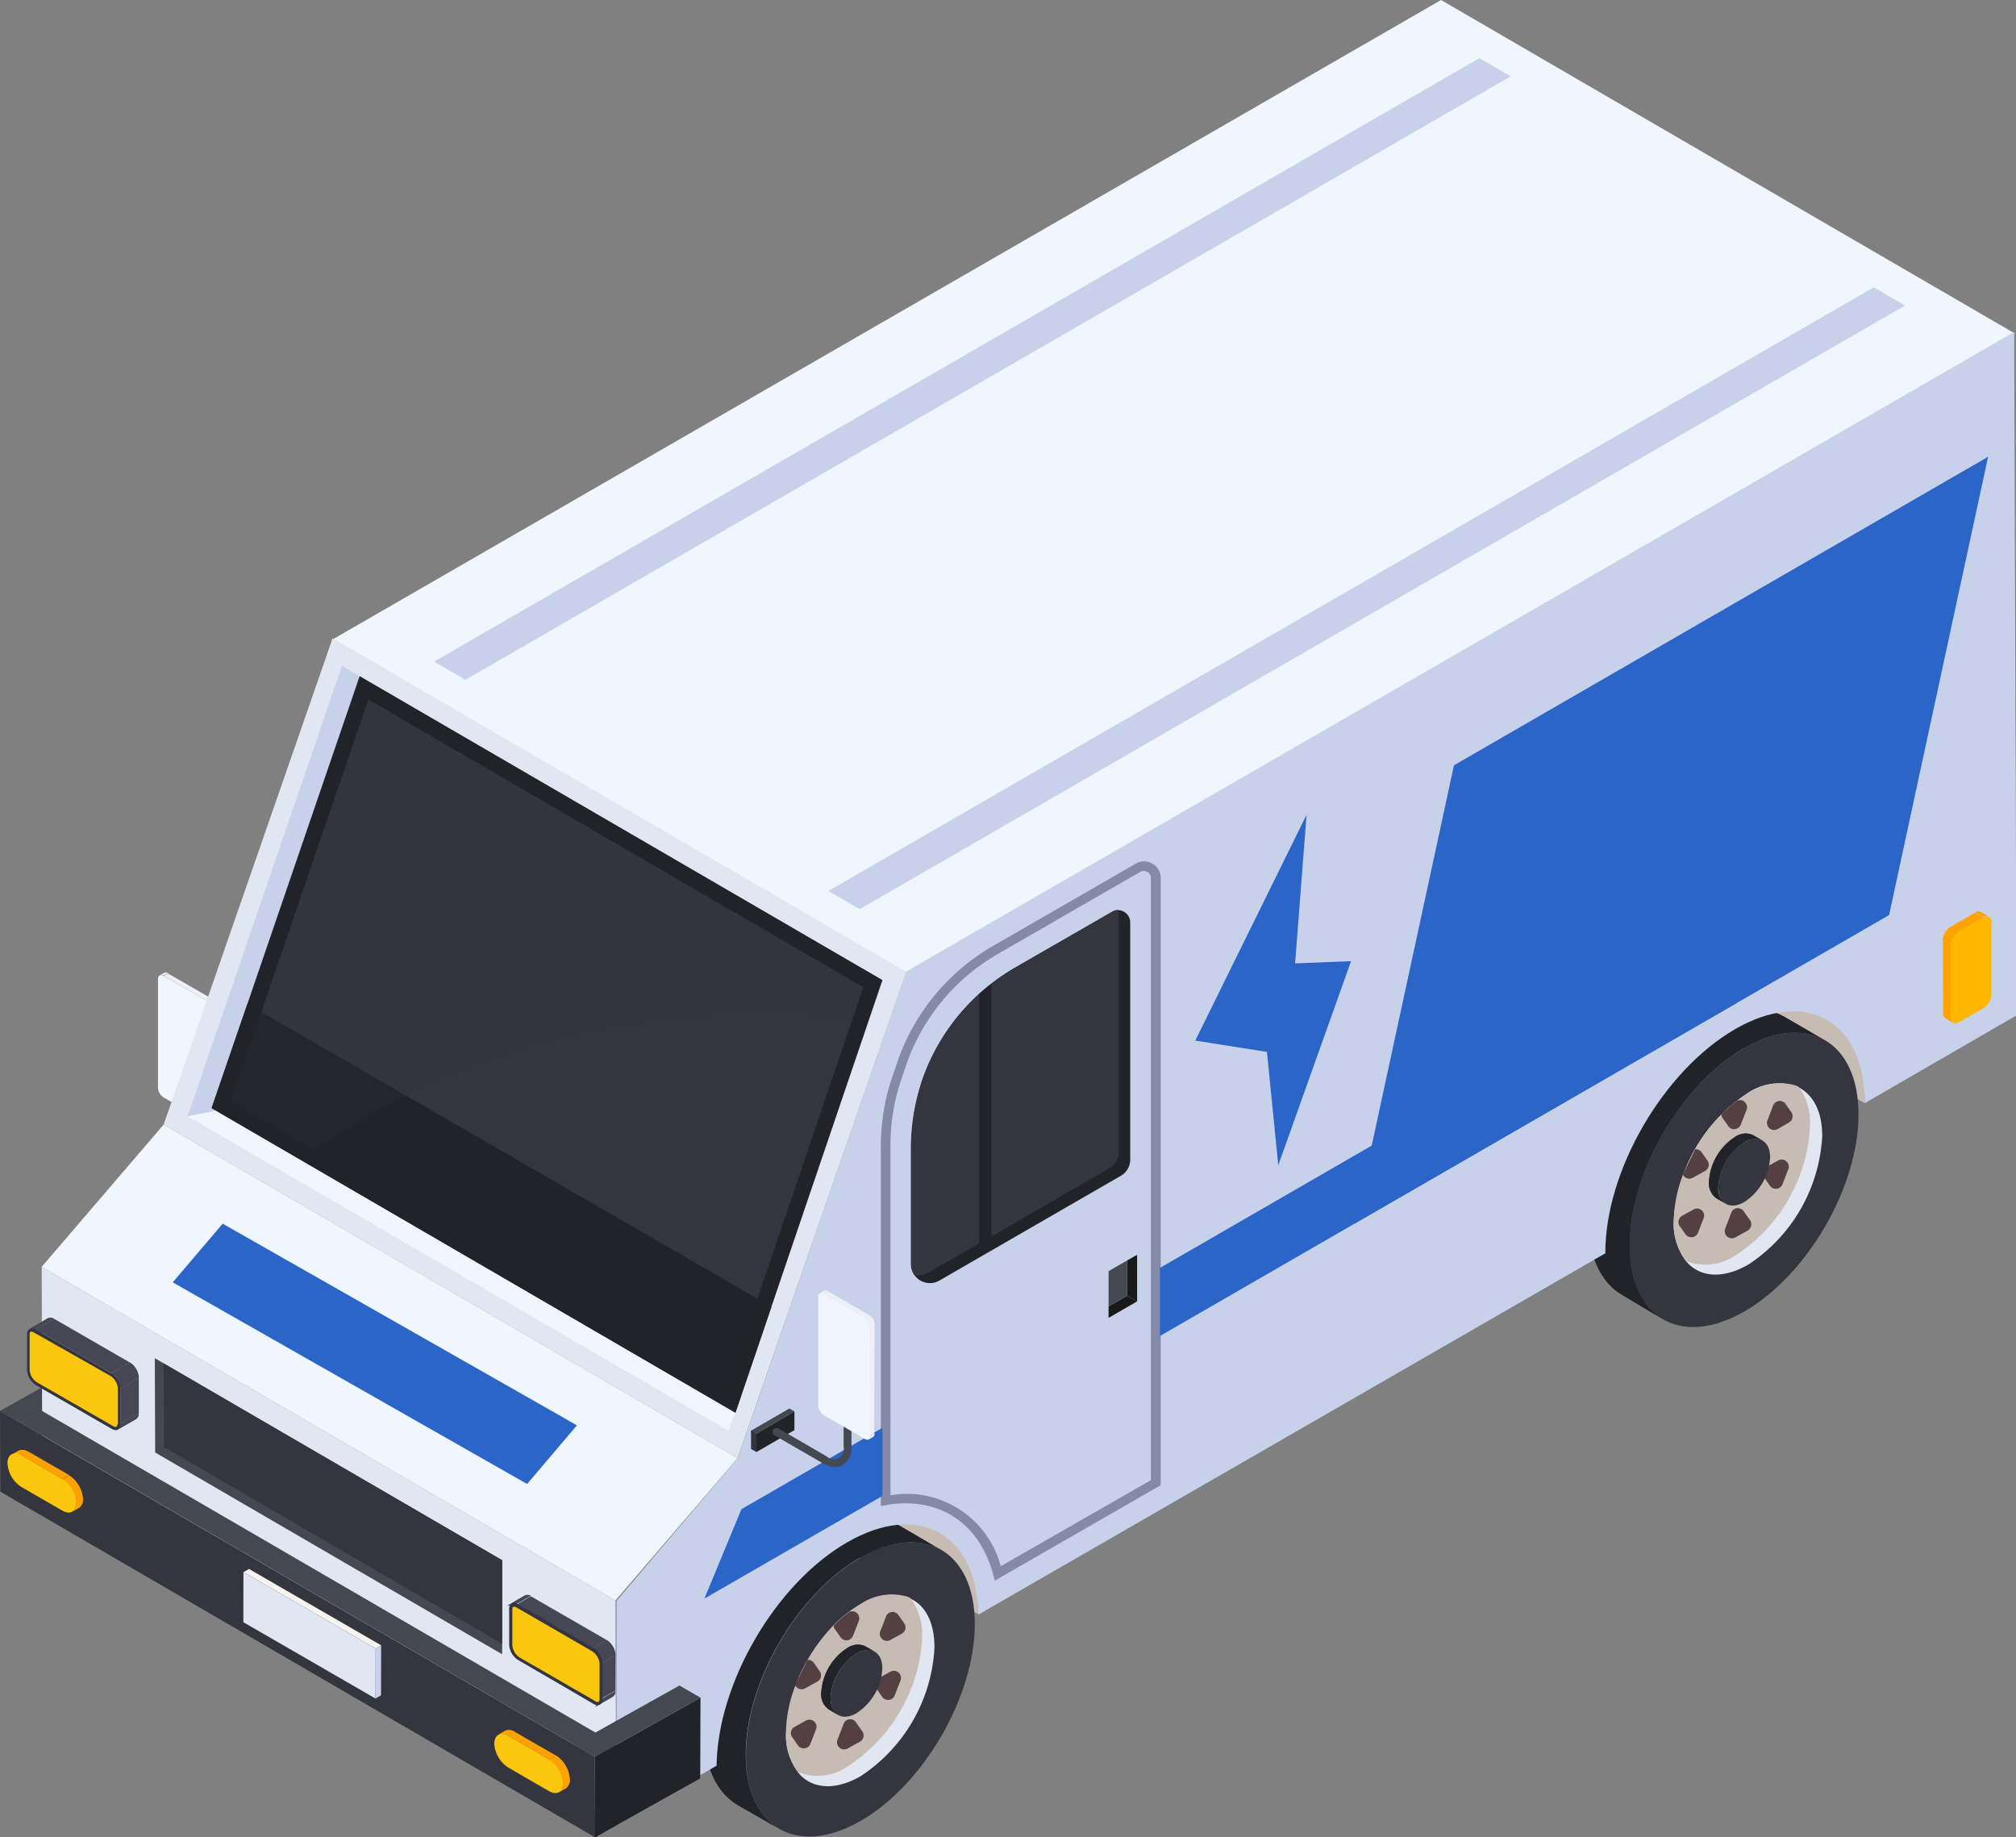 <svg xmlns="http://www.w3.org/2000/svg" xmlns:xlink="http://www.w3.org/1999/xlink" viewBox="0 0 163.96 149.43"><rect x="0" y="0" width="163.96" height="149.43" fill="#808080" stroke="none"/><defs><style>.cls-1{fill:#eff0f5;}.cls-2{fill:#ffa200;}.cls-3{fill:#222229;}.cls-4{fill:#464654;}.cls-5{isolation:isolate;}.cls-6{clip-path:url(#clip-path);}.cls-7{clip-path:url(#clip-path-2);}.cls-8{clip-path:url(#clip-path-3);}.cls-9{fill:#eff6fe;}.cls-10{fill:#c6bcb3;}.cls-11{clip-path:url(#clip-path-4);}.cls-12{clip-path:url(#clip-path-5);}.cls-13,.cls-22{fill:#35353f;}.cls-14{fill:#e0e7f2;}.cls-15{fill:#543f42;}.cls-16{clip-path:url(#clip-path-6);}.cls-17{clip-path:url(#clip-path-7);}.cls-18{fill:#434851;}.cls-19{clip-path:url(#clip-path-8);}.cls-20{clip-path:url(#clip-path-9);}.cls-21{fill:#c7d1e9;}.cls-22{opacity:0.2;mix-blend-mode:screen;}.cls-23{fill:#848aa8;}.cls-24{clip-path:url(#clip-path-10);}.cls-25{clip-path:url(#clip-path-11);}.cls-26{fill:#fbc70e;}.cls-27{clip-path:url(#clip-path-12);}.cls-28{clip-path:url(#clip-path-13);}.cls-29{clip-path:url(#clip-path-14);}.cls-30{clip-path:url(#clip-path-15);}.cls-31{fill:#f6f2ef;}.cls-32{clip-path:url(#clip-path-16);}.cls-33{clip-path:url(#clip-path-17);}.cls-34{clip-path:url(#clip-path-18);}.cls-35{fill:#ffb700;}.cls-36{fill:#2b65c8;}.cls-37{clip-path:url(#clip-path-19);}.cls-38{clip-path:url(#clip-path-20);}.cls-39{clip-path:url(#clip-path-21);}.cls-40{clip-path:url(#clip-path-22);}.cls-41{clip-path:url(#clip-path-23);}.cls-42{clip-path:url(#clip-path-24);}.cls-43{clip-path:url(#clip-path-25);}.cls-44{clip-path:url(#clip-path-26);}.cls-45{clip-path:url(#clip-path-27);}.cls-46{fill:#191919;}</style><clipPath id="clip-path"><path class="cls-1" d="M17.3,91l-.34.19a.3.3,0,0,0,.13-.29l.34-.2A.33.33,0,0,1,17.3,91Z"/></clipPath><clipPath id="clip-path-2"><path class="cls-1" d="M13,79.33l.34-.2a.32.32,0,0,1,.32,0l-.34.19A.31.31,0,0,0,13,79.33Z"/></clipPath><clipPath id="clip-path-3"><path class="cls-1" d="M16.66,81.29l.34-.2a1,1,0,0,1,.45.78l-.34.2A1,1,0,0,0,16.66,81.29Z"/></clipPath><clipPath id="clip-path-4"><path class="cls-3" d="M145.09,82.68l3.35,1.94c-1.7-1-4-.85-6.62.65l-3.35-2C141.06,81.83,143.4,81.69,145.09,82.68Z"/></clipPath><clipPath id="clip-path-5"><path class="cls-3" d="M135.26,107.3l-3.35-2c-1.67-1-2.7-3-2.71-6,0-5.9,4.13-13.09,9.27-16.06l3.35,2c-5.14,3-9.29,10.15-9.28,16.06C132.55,104.26,133.59,106.33,135.26,107.3Z"/></clipPath><clipPath id="clip-path-6"><path class="cls-3" d="M142.59,92.32l.76.44a1.49,1.49,0,0,0-1.5.15l-.76-.44A1.49,1.49,0,0,1,142.59,92.32Z"/></clipPath><clipPath id="clip-path-7"><path class="cls-3" d="M140.36,97.9l-.76-.44a1.49,1.49,0,0,1-.61-1.35,4.65,4.65,0,0,1,2.1-3.64l.76.44a4.59,4.59,0,0,0-2.1,3.64A1.47,1.47,0,0,0,140.36,97.9Z"/></clipPath><clipPath id="clip-path-8"><path class="cls-3" d="M73.22,124.12l3.34,1.95c-1.69-1-4-.85-6.62.64l-3.34-1.94C69.18,123.28,71.53,123.14,73.22,124.12Z"/></clipPath><clipPath id="clip-path-9"><path class="cls-3" d="M63.38,148.74,60,146.8c-1.67-1-2.71-3-2.71-6,0-5.9,4.13-13.09,9.27-16.06l3.34,1.94c-5.14,3-9.29,10.16-9.27,16.07C60.68,145.71,61.71,147.77,63.38,148.74Z"/></clipPath><clipPath id="clip-path-10"><path class="cls-2" d="M41.07,140.77l-.54.32a.79.79,0,0,1,.8.07l.54-.31A.82.82,0,0,0,41.07,140.77Z"/></clipPath><clipPath id="clip-path-11"><path class="cls-2" d="M45.47,145.75l.54-.31a.82.82,0,0,0,.33-.72,2.48,2.48,0,0,0-1.12-1.94l-.54.32A2.46,2.46,0,0,1,45.8,145,.78.78,0,0,1,45.47,145.75Z"/></clipPath><clipPath id="clip-path-12"><path class="cls-2" d="M1.48,118l-.54.32a.79.79,0,0,1,.8.07l.54-.31A.79.79,0,0,0,1.48,118Z"/></clipPath><clipPath id="clip-path-13"><path class="cls-2" d="M5.88,122.94l.54-.31a.79.79,0,0,0,.32-.72A2.47,2.47,0,0,0,5.63,120l-.54.32a2.44,2.44,0,0,1,1.11,1.93A.79.79,0,0,1,5.88,122.94Z"/></clipPath><clipPath id="clip-path-14"><path class="cls-3" d="M70.39,133.89l.76.44a1.49,1.49,0,0,0-1.5.15l-.76-.44A1.49,1.49,0,0,1,70.39,133.89Z"/></clipPath><clipPath id="clip-path-15"><path class="cls-3" d="M68.16,139.47l-.75-.44a1.47,1.47,0,0,1-.62-1.35,4.65,4.65,0,0,1,2.1-3.64l.76.44a4.62,4.62,0,0,0-2.1,3.64A1.49,1.49,0,0,0,68.16,139.47Z"/></clipPath><clipPath id="clip-path-16"><path class="cls-2" d="M158.89,83.19l-.66-.38a.47.47,0,0,1-.2-.43l.66.39A.47.47,0,0,0,158.89,83.19Z"/></clipPath><clipPath id="clip-path-17"><path class="cls-2" d="M161.11,74.18l.66.38a.46.46,0,0,0-.47,0l-.66-.39A.48.48,0,0,1,161.11,74.18Z"/></clipPath><clipPath id="clip-path-18"><path class="cls-2" d="M158.68,76.88,158,76.5a1.44,1.44,0,0,1,.66-1.14l.66.38A1.43,1.43,0,0,0,158.68,76.88Z"/></clipPath><clipPath id="clip-path-19"><path class="cls-1" d="M71,116.87l-.34.19a.3.3,0,0,0,.13-.29l.34-.2A.33.33,0,0,1,71,116.87Z"/></clipPath><clipPath id="clip-path-20"><path class="cls-1" d="M66.68,105.18,67,105a.32.32,0,0,1,.32,0l-.34.19A.32.32,0,0,0,66.68,105.18Z"/></clipPath><clipPath id="clip-path-21"><path class="cls-1" d="M70.34,107.14l.34-.2a1,1,0,0,1,.45.78l-.34.2A1,1,0,0,0,70.34,107.14Z"/></clipPath><clipPath id="clip-path-22"><path class="cls-4" d="M41.18,130.64l1.48-.87a.53.53,0,0,1,.51,0l-1.49.87A.47.47,0,0,0,41.18,130.64Z"/></clipPath><clipPath id="clip-path-23"><path class="cls-4" d="M49.84,138l-1.49.86a.49.49,0,0,0,.21-.46l1.49-.86A.51.51,0,0,1,49.84,138Z"/></clipPath><clipPath id="clip-path-24"><path class="cls-4" d="M47.86,134.25l1.48-.87a1.59,1.59,0,0,1,.72,1.24l-1.49.87A1.59,1.59,0,0,0,47.86,134.25Z"/></clipPath><clipPath id="clip-path-25"><path class="cls-4" d="M2.41,108.08l1.49-.87a.53.53,0,0,1,.51.05l-1.49.87A.48.48,0,0,0,2.41,108.08Z"/></clipPath><clipPath id="clip-path-26"><path class="cls-4" d="M11.08,115.4l-1.49.86a.49.49,0,0,0,.21-.46l1.48-.86A.53.53,0,0,1,11.08,115.4Z"/></clipPath><clipPath id="clip-path-27"><path class="cls-4" d="M9.09,111.69l1.49-.87a1.6,1.6,0,0,1,.71,1.24l-1.48.87A1.58,1.58,0,0,0,9.09,111.69Z"/></clipPath></defs><g class="cls-5"><g id="Layer_2" data-name="Layer 2"><g id="Layer_1-2" data-name="Layer 1"><g class="cls-5"><path class="cls-1" d="M17.3,91l-.34.19a.3.3,0,0,0,.13-.29l.34-.2A.33.33,0,0,1,17.3,91Z"/><g class="cls-6"><g class="cls-5"><path class="cls-1" d="M17.09,90.92l.34-.2a.33.33,0,0,1-.13.3l-.34.19a.3.3,0,0,0,.13-.29Z"/></g></g><path class="cls-1" d="M13,79.33l.34-.2a.32.32,0,0,1,.32,0l-.34.19A.31.31,0,0,0,13,79.33Z"/><g class="cls-7"><g class="cls-5"><path class="cls-1" d="M13,79.33l.34-.2a.31.31,0,0,1,.28,0l-.34.2a.31.31,0,0,0-.28,0Z"/><path class="cls-1" d="M13.28,79.34l.34-.2,0,0-.34.19,0,0Z"/></g></g><polygon class="cls-1" points="17.11 82.07 17.45 81.87 17.43 90.72 17.09 90.92 17.11 82.07"/><polygon class="cls-1" points="13.32 79.36 13.66 79.17 17 81.09 16.66 81.29 13.32 79.36"/><path class="cls-1" d="M16.66,81.29l.34-.2a1,1,0,0,1,.45.78l-.34.2A1,1,0,0,0,16.66,81.29Z"/><g class="cls-8"><g class="cls-5"><path class="cls-1" d="M16.66,81.29l.34-.2a1.2,1.2,0,0,1,.21.17l-.34.2a.68.68,0,0,0-.21-.17Z"/><path class="cls-1" d="M16.87,81.46l.34-.2a1.24,1.24,0,0,1,.17.27l-.34.19a1.45,1.45,0,0,0-.17-.26Z"/><path class="cls-1" d="M17,81.72l.34-.19a1,1,0,0,1,.07.28l-.34.2a1.11,1.11,0,0,0-.07-.29Z"/><path class="cls-1" d="M17.11,82l.34-.2v.06l-.34.2V82Z"/></g></g><path class="cls-9" d="M16.66,81.29a1,1,0,0,1,.45.78l0,8.85c0,.29-.2.41-.45.26L13.3,89.25a1,1,0,0,1-.45-.78l0-8.85c0-.29.21-.4.45-.26Z"/></g><polygon class="cls-10" points="137.97 81.76 151.66 89.72 151.65 83.15 137.97 75.2 137.97 81.76"/><g class="cls-5"><path class="cls-3" d="M145.09,82.68l3.35,1.94c-1.7-1-4-.85-6.62.65l-3.35-2C141.06,81.83,143.4,81.69,145.09,82.68Z"/><g class="cls-11"><g class="cls-5"><path class="cls-3" d="M141.82,85.27l-3.35-2a10.8,10.8,0,0,1,2-.91l3.35,1.94a9.77,9.77,0,0,0-2,.92Z"/><path class="cls-3" d="M143.85,84.35l-3.35-1.94a5.56,5.56,0,0,1,4.59.27l3.35,1.94a5.56,5.56,0,0,0-4.59-.27Z"/></g></g><path class="cls-3" d="M135.26,107.3l-3.35-2c-1.67-1-2.7-3-2.71-6,0-5.9,4.13-13.09,9.27-16.06l3.35,2c-5.14,3-9.29,10.15-9.28,16.06C132.55,104.26,133.59,106.33,135.26,107.3Z"/><g class="cls-12"><g class="cls-5"><path class="cls-3" d="M135.26,107.3l-3.35-2c-1.67-1-2.7-3-2.71-6a14.67,14.67,0,0,1,.23-2.52l3.34,1.94a14.78,14.78,0,0,0-.23,2.53c0,2.93,1.05,5,2.72,6Z"/><path class="cls-3" d="M132.77,98.8l-3.34-1.94c.93-5.3,4.62-11,9-13.54l3.35,2c-4.43,2.55-8.12,8.23-9,13.53Z"/></g></g><path class="cls-13" d="M141.82,85.27c5.14-3,9.31-.59,9.33,5.32s-4.13,13.09-9.27,16.06-9.32.58-9.34-5.32S136.68,88.23,141.82,85.27Z"/></g><path class="cls-14" d="M148.2,92.39a13.34,13.34,0,0,1-6,10.45c-1.87,1.08-3.55,1.06-4.66.14a2.78,2.78,0,0,1-.42-.42,5,5,0,0,1-1-3.21,13.33,13.33,0,0,1,6-10.44,4.54,4.54,0,0,1,3.83-.63l.25.11C147.45,89,148.2,90.36,148.2,92.39Z"/><path class="cls-10" d="M147.21,91.6a13.34,13.34,0,0,1-6,10.45,4.34,4.34,0,0,1-4.09.51,5,5,0,0,1-1-3.21,11,11,0,0,1,.77-3.84A14.44,14.44,0,0,1,140,90.65a11.14,11.14,0,0,1,1.28-1.13,8.61,8.61,0,0,1,.92-.61,4.54,4.54,0,0,1,3.83-.63l.25.11A4.93,4.93,0,0,1,147.21,91.6Z"/><path class="cls-15" d="M142.05,90.25l-.48,1.23a.58.58,0,0,1-1,.12l-.48-.68a.63.63,0,0,1-.1-.27,11.14,11.14,0,0,1,1.28-1.13A.58.58,0,0,1,142.05,90.25Z"/><path class="cls-15" d="M137.87,93.47a.57.57,0,0,1,.52.24l.48.68a.59.59,0,0,1-.19.84l-1,.55a.58.58,0,0,1-.82-.27Z"/><path class="cls-15" d="M137.8,98.33l-1,.55a.58.58,0,0,0-.19.83l.48.68a.58.58,0,0,0,1-.12l.48-1.23A.58.58,0,0,0,137.8,98.33Z"/><path class="cls-15" d="M140.78,98.69l-.47,1.23a.58.58,0,0,0,.83.71l1-.55a.59.59,0,0,0,.19-.84l-.48-.68A.58.58,0,0,0,140.78,98.69Z"/><path class="cls-15" d="M143.49,95.78l.47.67a.58.58,0,0,0,1-.12l.48-1.23a.58.58,0,0,0-.84-.71l-1,.55A.58.58,0,0,0,143.49,95.78Z"/><path class="cls-15" d="M144.55,91.84l.95-.55a.59.59,0,0,0,.19-.84l-.48-.68a.58.58,0,0,0-1,.13l-.47,1.23A.58.58,0,0,0,144.55,91.84Z"/><g class="cls-5"><path class="cls-3" d="M142.59,92.32l.76.44a1.49,1.49,0,0,0-1.5.15l-.76-.44A1.49,1.49,0,0,1,142.59,92.32Z"/><g class="cls-16"><g class="cls-5"><path class="cls-3" d="M141.85,92.91l-.76-.44a2.65,2.65,0,0,1,.46-.21l.76.44a2.65,2.65,0,0,0-.46.21Z"/><path class="cls-3" d="M142.31,92.7l-.76-.44a1.27,1.27,0,0,1,1,.06l.76.44a1.27,1.27,0,0,0-1-.06Z"/></g></g><path class="cls-3" d="M140.36,97.9l-.76-.44a1.49,1.49,0,0,1-.61-1.35,4.65,4.65,0,0,1,2.1-3.64l.76.44a4.59,4.59,0,0,0-2.1,3.64A1.47,1.47,0,0,0,140.36,97.9Z"/><g class="cls-17"><g class="cls-5"><path class="cls-3" d="M140.36,97.9l-.76-.44a1.49,1.49,0,0,1-.61-1.35,3.66,3.66,0,0,1,0-.57l.76.44a2.75,2.75,0,0,0-.05.57,1.47,1.47,0,0,0,.61,1.35Z"/><path class="cls-3" d="M139.8,96l-.76-.44a4.72,4.72,0,0,1,2.05-3.07l.76.44a4.72,4.72,0,0,0-2,3.07Z"/></g></g><path class="cls-13" d="M141.85,92.91c1.16-.67,2.11-.13,2.11,1.21a4.62,4.62,0,0,1-2.1,3.64c-1.16.67-2.11.13-2.11-1.21A4.59,4.59,0,0,1,141.85,92.91Z"/></g><polygon class="cls-18" points="0 114.75 8.57 109.94 10.28 110.93 1.71 115.73 0 114.75"/><polygon class="cls-10" points="65.84 123.32 79.54 131.28 79.52 124.72 65.84 116.77 65.84 123.32"/><g class="cls-5"><path class="cls-3" d="M73.22,124.12l3.34,1.95c-1.69-1-4-.85-6.62.64l-3.34-1.94C69.18,123.28,71.53,123.14,73.22,124.12Z"/><g class="cls-19"><g class="cls-5"><path class="cls-3" d="M69.94,126.71l-3.34-1.94a10.87,10.87,0,0,1,2-.92l3.34,2a10.8,10.8,0,0,0-2,.91Z"/><path class="cls-3" d="M72,125.8l-3.34-2a5.56,5.56,0,0,1,4.59.27l3.34,1.95A5.56,5.56,0,0,0,72,125.8Z"/></g></g><path class="cls-3" d="M63.38,148.74,60,146.8c-1.67-1-2.71-3-2.71-6,0-5.9,4.13-13.09,9.27-16.06l3.34,1.94c-5.14,3-9.29,10.16-9.27,16.07C60.68,145.71,61.71,147.77,63.38,148.74Z"/><g class="cls-20"><g class="cls-5"><path class="cls-3" d="M63.38,148.74,60,146.8c-1.67-1-2.71-3-2.71-6a13.81,13.81,0,0,1,.22-2.53l3.35,1.95a14.69,14.69,0,0,0-.23,2.53c0,2.93,1,5,2.71,6Z"/><path class="cls-3" d="M60.9,140.25l-3.35-1.95c.94-5.29,4.63-11,9-13.53l3.34,1.94c-4.42,2.56-8.11,8.24-9,13.54Z"/></g></g><path class="cls-13" d="M69.94,126.71c5.14-3,9.32-.58,9.34,5.32s-4.14,13.1-9.28,16.06-9.31.59-9.33-5.31S64.8,129.68,69.94,126.71Z"/></g><polygon class="cls-14" points="50.11 148.26 3.44 121.13 3.41 110.15 3.4 105.81 3.39 103.03 50.06 130.16 50.11 148.26"/><polygon class="cls-14" points="59.99 118.59 73.72 79.04 27.05 51.91 13.31 91.46 59.99 118.59"/><polygon class="cls-9" points="13.31 91.46 3.39 103.03 50.06 130.16 59.99 118.59 13.31 91.46"/><polygon class="cls-21" points="29.25 54.99 29.23 54.98 27.81 54.16 15.26 90.79 71.77 79.71 29.25 54.99"/><polygon class="cls-9" points="15.26 90.79 59.22 116.34 59.81 114.89 59.85 114.78 71.77 79.71 15.26 90.79"/><polygon class="cls-3" points="29.25 54.99 20.12 81.65 17.21 90.12 59.81 114.89 59.85 114.78 62.74 106.28 71.77 79.71 29.25 54.99"/><polygon class="cls-13" points="18.78 89.54 29.96 56.9 70.21 80.3 59.1 112.98 18.78 89.54"/><polygon class="cls-3" points="20.12 81.65 17.21 90.12 59.81 114.89 59.85 114.78 62.74 106.28 20.12 81.65"/><path class="cls-22" d="M30,56.9,18.78,89.54l6.72,3.92a64.92,64.92,0,0,1,34.2-11,46.41,46.41,0,0,1,9.57.56l.94-2.76Z"/><polygon class="cls-9" points="163.88 27.13 73.78 79.1 68.42 75.99 65.73 74.42 34.45 56.24 31.76 54.67 27.11 51.97 117.2 0 121.81 2.68 124.51 4.25 155.79 22.43 158.48 23.99 163.88 27.13"/><path class="cls-21" d="M151.66,89.72v0c0-6.69-4.76-9.39-10.58-6s-10.54,11.52-10.52,18.21v0l-51,29.39c-.12-6.6-4.85-9.24-10.67-5.88s-10.53,11.45-10.61,18.16l-8.14,4.7,0-18.1L60,118.59,73.72,79l90.09-52L164,82.58Z"/><path class="cls-23" d="M80.91,128.55l-.13-.49c-1-3.68-3.61-5.8-7.15-5.8a9.47,9.47,0,0,0-1.54.14l-.45.08V93.09a17.43,17.43,0,0,1,1-5.72L73,86.32a17.42,17.42,0,0,1,7.75-9.38l11.62-6.7a1.33,1.33,0,0,1,1.36,0,1.35,1.35,0,0,1,.67,1.18v49.37Zm-7.28-7.06a7.92,7.92,0,0,1,7.76,5.89l12.21-7V71.42a.58.58,0,0,0-.87-.51l-11.62,6.7a16.71,16.71,0,0,0-7.41,9l-.36,1.06a16.65,16.65,0,0,0-.92,5.46v28.48A10.24,10.24,0,0,1,73.63,121.49Z"/><g class="cls-5"><polygon class="cls-13" points="48.38 142.87 0 114.75 0.02 121.31 48.4 149.43 48.38 142.87"/><polygon class="cls-18" points="40.84 126.89 40.84 134.54 12.62 118.13 12.59 110.46 13.31 110.88 40.84 126.89"/><polygon class="cls-13" points="40.84 126.89 40.84 133.69 13.34 117.69 13.31 110.88 40.84 126.89"/><polygon class="cls-18" points="50.1 141.88 3.42 114.75 1.71 115.73 48.38 142.87 50.1 141.88"/><polygon class="cls-3" points="48.38 142.87 48.4 149.43 50.12 148.44 50.1 141.88 48.38 142.87"/></g><g class="cls-5"><polygon class="cls-3" points="48.4 142.87 56.97 138.07 56.95 144.63 48.38 149.43 48.4 142.87"/><polygon class="cls-18" points="46.68 141.88 55.26 137.08 56.97 138.07 48.4 142.87 46.68 141.88"/></g><g class="cls-5"><g class="cls-5"><path class="cls-2" d="M41.07,140.77l-.54.32a.79.79,0,0,1,.8.07l.54-.31A.82.82,0,0,0,41.07,140.77Z"/><g class="cls-24"><g class="cls-5"><path class="cls-2" d="M41.33,141.16l.54-.31a.82.82,0,0,0-.8-.08l-.54.32a.79.79,0,0,1,.8.07Z"/></g></g></g><polygon class="cls-2" points="44.68 143.1 45.22 142.78 41.87 140.85 41.33 141.16 44.68 143.1"/><g class="cls-5"><path class="cls-2" d="M45.47,145.75l.54-.31a.82.82,0,0,0,.33-.72,2.48,2.48,0,0,0-1.12-1.94l-.54.32A2.46,2.46,0,0,1,45.8,145,.78.78,0,0,1,45.47,145.75Z"/><g class="cls-25"><g class="cls-5"><path class="cls-2" d="M45.47,145.75l.54-.31a.82.82,0,0,0,.33-.72,2.48,2.48,0,0,0-1.12-1.94l-.54.32A2.46,2.46,0,0,1,45.8,145a.78.78,0,0,1-.33.72Z"/></g></g></g><path class="cls-26" d="M41.33,141.16c-.62-.35-1.12-.06-1.13.64a2.48,2.48,0,0,0,1.12,1.94l3.35,1.94c.62.35,1.12.06,1.13-.65a2.46,2.46,0,0,0-1.12-1.93Z"/></g><g class="cls-5"><g class="cls-5"><path class="cls-2" d="M1.48,118l-.54.32a.79.79,0,0,1,.8.07l.54-.31A.79.79,0,0,0,1.48,118Z"/><g class="cls-27"><g class="cls-5"><path class="cls-2" d="M1.74,118.35l.54-.31a.79.79,0,0,0-.8-.08l-.54.32a.79.79,0,0,1,.8.07Z"/></g></g></g><polygon class="cls-2" points="5.09 120.29 5.63 119.97 2.28 118.04 1.74 118.35 5.09 120.29"/><g class="cls-5"><path class="cls-2" d="M5.88,122.94l.54-.31a.79.79,0,0,0,.32-.72A2.47,2.47,0,0,0,5.63,120l-.54.32a2.44,2.44,0,0,1,1.11,1.93A.79.79,0,0,1,5.88,122.94Z"/><g class="cls-28"><g class="cls-5"><path class="cls-2" d="M5.88,122.94l.54-.31a.79.79,0,0,0,.32-.72A2.47,2.47,0,0,0,5.63,120l-.54.32a2.44,2.44,0,0,1,1.11,1.93.79.79,0,0,1-.32.72Z"/></g></g></g><path class="cls-26" d="M1.74,118.35c-.62-.35-1.13-.06-1.13.64a2.48,2.48,0,0,0,1.12,1.94l3.35,1.93c.62.36,1.12.07,1.12-.64a2.44,2.44,0,0,0-1.11-1.93Z"/></g><path class="cls-14" d="M76,134a13.34,13.34,0,0,1-6,10.45c-1.87,1.08-3.55,1.06-4.66.14a2.33,2.33,0,0,1-.41-.42,4.93,4.93,0,0,1-1-3.21,13.33,13.33,0,0,1,6-10.44,4.56,4.56,0,0,1,3.84-.63l.24.11C75.25,130.54,76,131.93,76,134Z"/><path class="cls-10" d="M75,133.17a13.34,13.34,0,0,1-6,10.45,4.33,4.33,0,0,1-4.08.51,4.93,4.93,0,0,1-1-3.21,11,11,0,0,1,.77-3.84,14.44,14.44,0,0,1,3.06-4.86,11.14,11.14,0,0,1,1.28-1.13,8.61,8.61,0,0,1,.92-.61,4.56,4.56,0,0,1,3.84-.63l.24.11A4.93,4.93,0,0,1,75,133.17Z"/><path class="cls-15" d="M69.85,131.82l-.48,1.23a.58.58,0,0,1-1,.12l-.47-.68a.54.54,0,0,1-.11-.27,11.14,11.14,0,0,1,1.28-1.13A.58.58,0,0,1,69.85,131.82Z"/><path class="cls-15" d="M65.67,135a.55.55,0,0,1,.52.24l.48.68a.58.58,0,0,1-.19.84l-1,.55a.58.58,0,0,1-.82-.27Z"/><path class="cls-15" d="M65.61,139.9l-1,.55a.57.57,0,0,0-.18.83l.47.68a.58.58,0,0,0,1-.12l.48-1.23A.58.58,0,0,0,65.61,139.9Z"/><path class="cls-15" d="M68.59,140.26l-.48,1.23a.58.58,0,0,0,.83.71l1-.55a.58.58,0,0,0,.19-.84l-.48-.68A.57.57,0,0,0,68.59,140.26Z"/><path class="cls-15" d="M71.29,137.35l.47.67a.58.58,0,0,0,1-.12l.48-1.23a.58.58,0,0,0-.83-.71l-1,.55A.58.58,0,0,0,71.29,137.35Z"/><path class="cls-15" d="M72.35,133.41l1-.55a.58.58,0,0,0,.19-.84l-.48-.68a.57.57,0,0,0-1,.13l-.48,1.23A.58.58,0,0,0,72.35,133.41Z"/><g class="cls-5"><path class="cls-3" d="M70.39,133.89l.76.44a1.49,1.49,0,0,0-1.5.15l-.76-.44A1.49,1.49,0,0,1,70.39,133.89Z"/><g class="cls-29"><g class="cls-5"><path class="cls-3" d="M69.65,134.48l-.76-.44a2.65,2.65,0,0,1,.46-.21l.76.44a2.65,2.65,0,0,0-.46.21Z"/><path class="cls-3" d="M70.11,134.27l-.76-.44a1.27,1.27,0,0,1,1,.06l.76.44a1.27,1.27,0,0,0-1-.06Z"/></g></g><path class="cls-3" d="M68.16,139.47l-.75-.44a1.47,1.47,0,0,1-.62-1.35,4.65,4.65,0,0,1,2.1-3.64l.76.44a4.62,4.62,0,0,0-2.1,3.64A1.49,1.49,0,0,0,68.16,139.47Z"/><g class="cls-30"><g class="cls-5"><path class="cls-3" d="M68.16,139.47l-.75-.44a1.47,1.47,0,0,1-.62-1.35,3.66,3.66,0,0,1,0-.57l.76.44a3.66,3.66,0,0,0,0,.57,1.49,1.49,0,0,0,.61,1.35Z"/><path class="cls-3" d="M67.6,137.55l-.76-.44a4.72,4.72,0,0,1,2-3.07l.76.44a4.72,4.72,0,0,0-2.05,3.07Z"/></g></g><path class="cls-13" d="M69.65,134.48c1.16-.67,2.11-.13,2.11,1.21a4.62,4.62,0,0,1-2.1,3.64c-1.16.67-2.11.13-2.11-1.21A4.62,4.62,0,0,1,69.65,134.48Z"/></g><g class="cls-5"><polygon class="cls-21" points="30.55 134.07 31 133.81 30.99 137.88 30.54 138.14 30.55 134.07"/><polygon class="cls-31" points="19.8 127.86 20.25 127.6 31 133.81 30.55 134.07 19.8 127.86"/><polygon class="cls-14" points="30.55 134.07 30.54 138.14 19.79 131.93 19.8 127.86 30.55 134.07"/></g><g class="cls-5"><g class="cls-5"><path class="cls-2" d="M158.89,83.19l-.66-.38a.47.47,0,0,1-.2-.43l.66.39A.47.47,0,0,0,158.89,83.19Z"/><g class="cls-32"><g class="cls-5"><path class="cls-2" d="M158.89,83.19l-.66-.38a.47.47,0,0,1-.2-.43l.66.39a.47.47,0,0,0,.2.42Z"/></g></g></g><g class="cls-5"><path class="cls-2" d="M161.11,74.18l.66.38a.46.46,0,0,0-.47,0l-.66-.39A.48.48,0,0,1,161.11,74.18Z"/><g class="cls-33"><g class="cls-5"><path class="cls-2" d="M161.3,74.61l-.66-.39a.48.48,0,0,1,.47,0l.66.38a.46.46,0,0,0-.47,0Z"/></g></g></g><polygon class="cls-2" points="158.69 82.77 158.03 82.38 158.02 76.5 158.68 76.88 158.69 82.77"/><polygon class="cls-2" points="159.34 75.74 158.68 75.36 160.64 74.22 161.3 74.61 159.34 75.74"/><g class="cls-5"><path class="cls-2" d="M158.68,76.88,158,76.5a1.44,1.44,0,0,1,.66-1.14l.66.38A1.43,1.43,0,0,0,158.68,76.88Z"/><g class="cls-34"><g class="cls-5"><path class="cls-2" d="M158.68,76.88,158,76.5a1.44,1.44,0,0,1,.66-1.14l.66.38a1.43,1.43,0,0,0-.66,1.14Z"/></g></g></g><path class="cls-35" d="M161.3,74.61c.36-.21.66,0,.66.37l0,5.89a1.44,1.44,0,0,1-.66,1.14l-2,1.14c-.37.21-.67,0-.67-.38V76.88a1.43,1.43,0,0,1,.66-1.14Z"/></g><polygon class="cls-36" points="94.33 108.66 141.21 81.59 141.21 76.05 94.33 103.12 94.33 108.66"/><polygon class="cls-36" points="71.77 116.12 60.3 122.74 57.29 130.01 71.77 121.66 71.77 116.12"/><polygon class="cls-36" points="153.64 74.42 110.19 99.5 118.25 62.24 161.69 37.15 153.64 74.42"/><polygon class="cls-36" points="106.26 66.27 105.33 78.35 109.88 78.17 103.96 94.77 103.04 85.55 97.21 84.63 106.26 66.27"/><g class="cls-5"><polygon class="cls-36" points="14.05 104.29 18.11 99.52 46.92 115.92 42.87 120.69 14.05 104.29"/></g><polygon class="cls-18" points="64.61 114.79 61.52 116.6 61.08 116.52 61.08 116.35 61.09 116.35 64.2 114.55 64.61 114.79"/><polygon class="cls-13" points="61.52 116.6 61.52 118.09 61.08 117.84 61.08 116.34 61.09 116.35 61.52 116.6"/><polygon class="cls-3" points="64.61 114.79 64.61 116.31 61.52 118.09 61.52 116.6 64.61 114.79"/><path class="cls-18" d="M67.91,119.3a2,2,0,0,1-1-.3L63,116.74a.32.32,0,0,1-.12-.44.34.34,0,0,1,.44-.12l3.92,2.27a.83.83,0,0,0,1.37-.8v-7a.32.32,0,0,1,.32-.32.32.32,0,0,1,.32.32v7a1.6,1.6,0,0,1-.7,1.48A1.31,1.31,0,0,1,67.91,119.3Z"/><g class="cls-5"><path class="cls-1" d="M71,116.87l-.34.19a.3.3,0,0,0,.13-.29l.34-.2A.33.33,0,0,1,71,116.87Z"/><g class="cls-37"><g class="cls-5"><path class="cls-1" d="M70.76,116.77l.34-.2a.33.33,0,0,1-.13.3l-.34.19a.3.3,0,0,0,.13-.29Z"/></g></g><path class="cls-1" d="M66.68,105.18,67,105a.32.32,0,0,1,.32,0l-.34.19A.32.32,0,0,0,66.68,105.18Z"/><g class="cls-38"><g class="cls-5"><path class="cls-1" d="M66.68,105.18,67,105a.31.31,0,0,1,.28,0l-.34.2a.31.31,0,0,0-.28,0Z"/><path class="cls-1" d="M67,105.19l.34-.2,0,0-.34.19,0,0Z"/></g></g><polygon class="cls-1" points="70.79 107.92 71.13 107.72 71.1 116.57 70.76 116.77 70.79 107.92"/><polygon class="cls-1" points="67 105.21 67.34 105.02 70.68 106.94 70.34 107.14 67 105.21"/><path class="cls-1" d="M70.34,107.14l.34-.2a1,1,0,0,1,.45.78l-.34.2A1,1,0,0,0,70.34,107.14Z"/><g class="cls-39"><g class="cls-5"><path class="cls-1" d="M70.34,107.14l.34-.2a1.12,1.12,0,0,1,.2.18l-.34.19a.79.79,0,0,0-.2-.17Z"/><path class="cls-1" d="M70.54,107.31l.34-.19a.78.78,0,0,1,.17.26l-.34.2a1,1,0,0,0-.17-.27Z"/><path class="cls-1" d="M70.71,107.58l.34-.2a.72.72,0,0,1,.07.28l-.33.2a1,1,0,0,0-.08-.28Z"/><path class="cls-1" d="M70.79,107.86l.33-.2a.13.13,0,0,1,0,.06l-.34.2v-.06Z"/></g></g><path class="cls-9" d="M70.34,107.14a1,1,0,0,1,.45.78l0,8.85c0,.29-.19.41-.45.26L67,115.1a1,1,0,0,1-.45-.78l0-8.85c0-.29.2-.4.45-.26Z"/></g><polygon class="cls-21" points="122.86 6.21 37.85 55.29 35.3 53.81 120.32 4.73 122.86 6.21"/><polygon class="cls-21" points="154.93 24.85 69.92 73.94 67.37 72.46 152.39 23.37 154.93 24.85"/><g class="cls-5"><g class="cls-5"><path class="cls-4" d="M41.18,130.64l1.48-.87a.53.53,0,0,1,.51,0l-1.49.87A.47.47,0,0,0,41.18,130.64Z"/><g class="cls-40"><g class="cls-5"><path class="cls-4" d="M41.18,130.64l1.48-.87.13,0-1.49.86a.33.33,0,0,0-.12,0Z"/><path class="cls-4" d="M41.3,130.59l1.49-.86a.57.57,0,0,1,.38.09l-1.49.87a.59.59,0,0,0-.38-.1Z"/></g></g></g><g class="cls-5"><path class="cls-4" d="M49.84,138l-1.49.86a.49.49,0,0,0,.21-.46l1.49-.86A.51.51,0,0,1,49.84,138Z"/><g class="cls-41"><g class="cls-5"><path class="cls-4" d="M48.56,138.36l1.49-.86a.51.51,0,0,1-.21.46l-1.49.86a.49.49,0,0,0,.21-.46Z"/></g></g></g><polygon class="cls-4" points="48.57 135.49 50.06 134.62 50.05 137.5 48.56 138.36 48.57 135.49"/><polygon class="cls-4" points="41.68 130.69 43.17 129.82 49.34 133.38 47.85 134.25 41.68 130.69"/><g class="cls-5"><path class="cls-4" d="M47.86,134.25l1.48-.87a1.59,1.59,0,0,1,.72,1.24l-1.49.87A1.59,1.59,0,0,0,47.86,134.25Z"/><g class="cls-42"><g class="cls-5"><path class="cls-4" d="M47.86,134.25l1.48-.87a1.48,1.48,0,0,1,.52.56l-1.49.87a1.47,1.47,0,0,0-.51-.56Z"/><path class="cls-4" d="M48.37,134.81l1.49-.87a1.47,1.47,0,0,1,.2.68l-1.49.87a1.36,1.36,0,0,0-.2-.68Z"/></g></g></g><path class="cls-13" d="M48.31,134.06A1.58,1.58,0,0,1,49,135.3v2.88c0,.45-.33.63-.72.4L42.13,135a1.57,1.57,0,0,1-.72-1.23v-2.88a.44.44,0,0,1,.72-.41Z"/><path class="cls-26" d="M48.62,138.42a.38.38,0,0,1-.19-.06l-6.17-3.56a1.31,1.31,0,0,1-.59-1v-2.88c0-.09,0-.25.14-.25a.41.41,0,0,1,.19.06l6.17,3.57a1.34,1.34,0,0,1,.59,1v2.88C48.76,138.27,48.74,138.42,48.62,138.42Z"/></g><g class="cls-5"><g class="cls-5"><path class="cls-4" d="M2.41,108.08l1.49-.87a.53.53,0,0,1,.51.05l-1.49.87A.48.48,0,0,0,2.41,108.08Z"/><g class="cls-43"><g class="cls-5"><path class="cls-4" d="M2.41,108.08l1.49-.87.12,0L2.53,108l-.12,0Z"/><path class="cls-4" d="M2.53,108,4,107.17a.6.6,0,0,1,.39.09l-1.49.87a.55.55,0,0,0-.39-.1Z"/></g></g></g><g class="cls-5"><path class="cls-4" d="M11.08,115.4l-1.49.86a.49.49,0,0,0,.21-.46l1.48-.86A.53.53,0,0,1,11.08,115.4Z"/><g class="cls-44"><g class="cls-5"><path class="cls-4" d="M9.8,115.8l1.48-.86a.53.53,0,0,1-.2.46l-1.49.86a.49.49,0,0,0,.21-.46Z"/></g></g></g><polygon class="cls-4" points="9.8 112.93 11.29 112.06 11.29 114.94 9.8 115.8 9.8 112.93"/><polygon class="cls-4" points="2.92 108.13 4.41 107.26 10.58 110.82 9.09 111.69 2.92 108.13"/><g class="cls-5"><path class="cls-4" d="M9.09,111.69l1.49-.87a1.6,1.6,0,0,1,.71,1.24l-1.48.87A1.58,1.58,0,0,0,9.09,111.69Z"/><g class="cls-45"><g class="cls-5"><path class="cls-4" d="M9.09,111.69l1.49-.87a1.57,1.57,0,0,1,.52.56l-1.49.87a1.41,1.41,0,0,0-.52-.56Z"/><path class="cls-4" d="M9.61,112.25l1.49-.87a1.46,1.46,0,0,1,.19.68l-1.48.87a1.47,1.47,0,0,0-.2-.68Z"/></g></g></g><path class="cls-13" d="M9.09,111.69a1.58,1.58,0,0,1,.72,1.24v2.87c0,.46-.33.64-.72.41l-6.17-3.56a1.57,1.57,0,0,1-.72-1.24v-2.87c0-.46.33-.64.72-.41Z"/><path class="cls-26" d="M9.4,116.05a.41.41,0,0,1-.19-.06L3,112.42a1.31,1.31,0,0,1-.59-1v-2.87c0-.1,0-.25.14-.25a.41.41,0,0,1,.19.06L9,111.91a1.36,1.36,0,0,1,.59,1v2.88C9.54,115.89,9.52,116.05,9.4,116.05Z"/></g><path class="cls-3" d="M91.92,75V94.3a1.52,1.52,0,0,1-.77,1.33l-14.76,8.52a1.53,1.53,0,0,1-2-.43,1.5,1.5,0,0,1-.28-.89V93.44a18,18,0,0,1,.23-2.84A17.63,17.63,0,0,1,75,87.85a17,17,0,0,1,7.58-9.17l7.85-4.52a.85.85,0,0,1,.47-.14A1,1,0,0,1,91.92,75Z"/><path class="cls-13" d="M91,74.39V93.7A1.53,1.53,0,0,1,90.25,95l-9.62,5.56-1,.56-4.16,2.4a1.52,1.52,0,0,1-1.11.17,1.5,1.5,0,0,1-.28-.89V93.44a18,18,0,0,1,.23-2.84A17.63,17.63,0,0,1,75,87.85a17,17,0,0,1,4.61-7c.31-.29.64-.57,1-.83a18.29,18.29,0,0,1,2-1.35l7.85-4.52a.85.85,0,0,1,.47-.14A.91.91,0,0,1,91,74.39Z"/><path class="cls-3" d="M80.63,80v21.18l-1,.56V80.86C80,80.57,80.29,80.29,80.63,80Z"/><polygon class="cls-46" points="92.48 102.05 92.48 105.84 91.67 105.38 91.67 102.51 92.48 102.05"/><polygon class="cls-46" points="92.48 105.84 90.16 107.18 90.16 106.25 91.67 105.38 92.48 105.84"/><polygon class="cls-18" points="91.67 102.51 91.67 105.38 90.16 106.25 90.16 103.38 91.67 102.51"/></g></g></g></svg>